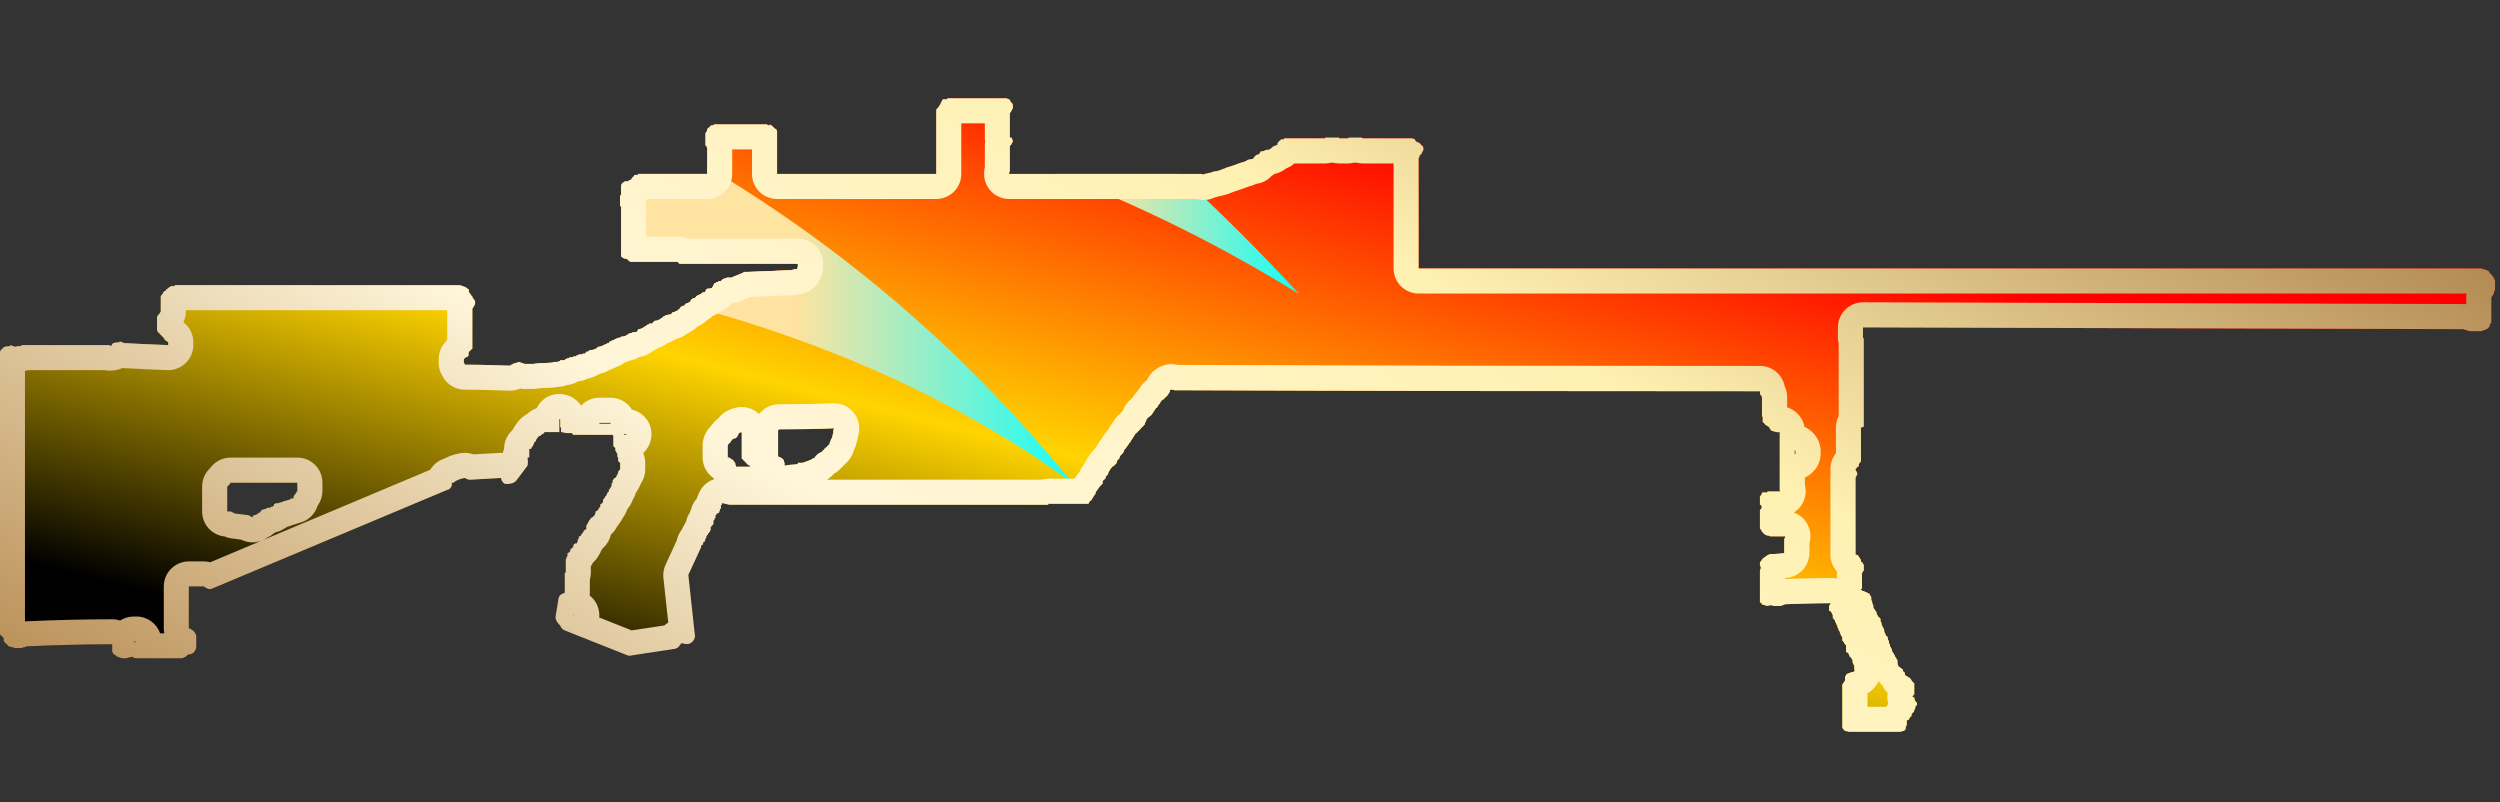 <?xml version="1.0" encoding="utf-8"?>
<!-- Generator: Adobe Illustrator 16.0.0, SVG Export Plug-In . SVG Version: 6.00 Build 0)  -->
<!DOCTYPE svg PUBLIC "-//W3C//DTD SVG 1.1//EN" "http://www.w3.org/Graphics/SVG/1.1/DTD/svg11.dtd">
<svg version="1.1" id="图层_1" xmlns="http://www.w3.org/2000/svg" xmlns:xlink="http://www.w3.org/1999/xlink" x="0px" y="0px"
	 width="99.75px" height="32px" viewBox="0 0 99.75 32" enable-background="new 0 0 99.75 32" xml:space="preserve">
<rect x="0" y="0" width="99.75" height="32" fill="#333333" stroke="none"/>
<linearGradient id="SVGID_1_" gradientUnits="userSpaceOnUse" x1="-855.966" y1="21.256" x2="-855.971" y2="21.26" gradientTransform="matrix(87.667 0 0 25.553 75074.938 -557.879)">
	<stop  offset="0" style="stop-color:#BB925B"/>
	<stop  offset="0.343" style="stop-color:#FFF6DA"/>
	<stop  offset="0.657" style="stop-color:#FFF1B1"/>
	<stop  offset="1" style="stop-color:#B38B54"/>
</linearGradient>
<path fill="url(#SVGID_1_)" d="M34.694-14.545c0-0.065,0.009-0.123,0.027-0.175c-0.005,0.021-0.01,0.041-0.015,0.063
	C34.699-14.621,34.694-14.583,34.694-14.545z"/>
<g>
	<rect fill="none" width="99.75" height="32"/>
	<g>
		<g>
			<g>
				
					<linearGradient id="SVGID_2_" gradientUnits="userSpaceOnUse" x1="-505.26" y1="31.989" x2="-506.259" y2="32.988" gradientTransform="matrix(99.56 0 0 25.305 50405.461 -805)">
					<stop  offset="0.251" style="stop-color:#FF0000"/>
					<stop  offset="0.567" style="stop-color:#FFD400"/>
					<stop  offset="0.857" style="stop-color:#000000"/>
				</linearGradient>
				<path fill="url(#SVGID_2_)" d="M99.515,11.12c-0.02-0.05-0.04-0.09-0.069-0.11c-0.021-0.05-0.061-0.09-0.11-0.11v-0.04
					c-0.02-0.03-0.06-0.05-0.11-0.08c-0.08-0.02-0.149-0.05-0.229-0.07h-42.39v-4.4c0.029-0.03,0.039-0.06,0.039-0.11
					c0.021-0.03,0.051-0.04,0.07-0.04V6.12c0.03-0.02,0.04-0.05,0.04-0.07c0.03-0.03,0.04-0.05,0.04-0.08V5.9
					c0-0.03-0.01-0.05-0.04-0.08l-0.04-0.03c-0.02-0.03-0.05-0.05-0.07-0.08c-0.05-0.02-0.1-0.05-0.149-0.07l-0.04-0.08
					c-0.04-0.02-0.09-0.04-0.14-0.04h-1.94l-0.04-0.03h-0.52c0,0.02-0.021,0.03-0.04,0.03h-0.341V5.49h-0.56v0.03h-1.64v0.04h-0.11
					l-0.08,0.07c-0.02,0.03-0.05,0.05-0.07,0.08v0.07h-0.04c-0.02,0.03-0.05,0.04-0.069,0.04c-0.03,0-0.05,0.01-0.08,0.04
					c-0.05,0.05-0.101,0.08-0.141,0.11c-0.079,0-0.14,0.01-0.189,0.04c-0.03,0.02-0.08,0.03-0.15,0.03
					c-0.03,0.05-0.05,0.09-0.08,0.12c-0.02,0-0.06,0.01-0.11,0.03c-0.02,0.03-0.05,0.05-0.07,0.08c-0.03,0.02-0.04,0.05-0.04,0.07
					c-0.07,0-0.15,0.02-0.23,0.04c-0.02,0.03-0.07,0.05-0.15,0.08c-0.09,0.02-0.17,0.05-0.22,0.07c-0.07,0.03-0.14,0.05-0.19,0.07
					c-0.09,0.03-0.18,0.06-0.26,0.08c-0.05,0.03-0.11,0.05-0.18,0.07c-0.05,0.03-0.13,0.05-0.23,0.08c-0.07,0-0.13,0.01-0.18,0.04
					c-0.08,0.02-0.18,0.05-0.3,0.07c-0.03,0-0.04,0.01-0.04,0.04c-0.03-0.03-0.05-0.04-0.07-0.04h-7.69V6.91
					c0-0.03,0.01-0.06,0.03-0.08V5.82l0.04-0.03c0.03-0.03,0.04-0.06,0.04-0.08c0.02-0.02,0.04-0.05,0.04-0.07
					c0-0.03-0.02-0.07-0.04-0.12c0-0.02-0.01-0.03-0.04-0.03h-0.04V4.52c0-0.03,0.02-0.04,0.04-0.04c0-0.03,0.01-0.05,0.04-0.08
					c0-0.02,0.01-0.05,0.04-0.07V4.18c0-0.02-0.02-0.05-0.04-0.07l-0.04-0.04c-0.02-0.05-0.05-0.09-0.07-0.11
					c-0.03,0-0.06-0.02-0.11-0.04h-2.36v0.04h-0.18c0,0.02-0.01,0.04-0.04,0.07c0,0.03-0.01,0.05-0.04,0.08
					c0,0.02-0.01,0.05-0.03,0.07c-0.03,0.03-0.04,0.05-0.04,0.07c-0.03,0.03-0.05,0.05-0.07,0.08c-0.03,0.02-0.04,0.05-0.04,0.07
					v2.54h-6.35V5.23c-0.02-0.03-0.03-0.05-0.03-0.08c-0.03,0-0.05-0.01-0.08-0.04l-0.07-0.07c-0.03-0.03-0.07-0.05-0.11-0.08V5
					h-0.04c-0.03,0-0.05-0.01-0.08-0.04h-2.12V5h-0.08c-0.02,0-0.05,0.01-0.06,0.04l-0.04,0.04c-0.03,0.02-0.05,0.04-0.08,0.07v0.04
					c0,0.02-0.01,0.05-0.03,0.07c-0.03,0.03-0.04,0.05-0.04,0.08v0.45c0,0.02,0.01,0.03,0.04,0.03c0,0.03,0.01,0.05,0.03,0.08v1.04
					h-2.76v0.04h-0.11c-0.03,0-0.04,0.01-0.04,0.04c-0.02,0.02-0.05,0.05-0.07,0.07c-0.03,0.03-0.04,0.05-0.04,0.08h-0.04V7.2h-0.07
					v0.04h-0.15c-0.03,0.02-0.06,0.05-0.11,0.07c-0.03,0.05-0.04,0.09-0.04,0.12v0.33c0,0.03-0.01,0.04-0.04,0.04v0.41
					c0.03,0.02,0.04,0.05,0.04,0.07v1.94c0.03,0.02,0.05,0.05,0.07,0.07c0.08,0.03,0.14,0.04,0.19,0.04v0.04
					c0.03,0.02,0.05,0.03,0.08,0.03v0.04h1.9c0.02,0.03,0.05,0.04,0.07,0.04v0.04h4.74v0.14c-0.02,0.03-0.04,0.05-0.04,0.08
					c-0.07,0-0.14,0.01-0.22,0.04c-0.55,0.02-1.12,0.05-1.72,0.07h-0.15c-0.04,0.03-0.1,0.05-0.14,0.07
					c-0.08,0.03-0.18,0.07-0.3,0.12c-0.03,0.02-0.05,0.04-0.08,0.04h-0.18c-0.03,0.02-0.05,0.03-0.08,0.03
					c-0.02,0-0.05,0.01-0.07,0.04h-0.04v0.04h-0.04v0.03h-0.11v0.04h-0.08c-0.02,0.03-0.04,0.04-0.07,0.04
					c-0.02,0.03-0.04,0.05-0.04,0.07c-0.02,0.05-0.05,0.09-0.07,0.12c-0.05,0.02-0.09,0.03-0.11,0.03h-0.08
					c-0.05,0.05-0.07,0.09-0.07,0.12l-0.04,0.03h-0.07l-0.04,0.04c-0.03,0.02-0.05,0.04-0.08,0.04c-0.02,0.02-0.05,0.04-0.07,0.04
					c-0.03,0-0.04,0.01-0.04,0.03c-0.02,0-0.04,0.02-0.04,0.04c-0.02,0-0.03,0.01-0.03,0.04h-0.08l-0.04,0.04h-0.03v0.03l-0.04,0.04
					c0,0.03-0.01,0.04-0.04,0.04c-0.02,0-0.03,0.01-0.03,0.04h-0.04c-0.03,0.02-0.05,0.03-0.08,0.03c0,0.02,0,0.03-0.02,0.03
					c0,0-0.01,0.01-0.02,0.01c0,0.03-0.01,0.04-0.03,0.04h-0.04c-0.03,0.02-0.05,0.04-0.08,0.04c0,0.02-0.01,0.03-0.03,0.03v0.04
					c-0.03,0-0.04,0.01-0.04,0.04h-0.04c0,0.02-0.01,0.04-0.03,0.04c-0.03,0.02-0.05,0.03-0.08,0.03c-0.02,0.03-0.06,0.04-0.11,0.04
					l-0.04,0.04v0.04h-0.07c-0.05,0.02-0.1,0.03-0.15,0.03c-0.03,0.03-0.05,0.04-0.08,0.04c-0.02,0-0.03,0.01-0.03,0.04
					c-0.03,0-0.04,0.01-0.04,0.04h-0.04c0,0.02-0.01,0.03-0.04,0.03c-0.02,0.03-0.05,0.04-0.07,0.04c-0.05,0.03-0.1,0.04-0.15,0.04
					l-0.08,0.07c0,0.03-0.01,0.04-0.03,0.04h-0.12c0,0.03-0.01,0.04-0.03,0.04c-0.03,0-0.05,0.01-0.08,0.03v0.04h-0.07
					c0,0.03-0.01,0.04-0.04,0.04c-0.03,0.02-0.05,0.04-0.07,0.04c-0.03,0.02-0.07,0.03-0.12,0.03c-0.02,0-0.03,0.02-0.03,0.04
					l-0.04,0.04c0,0.02-0.01,0.04-0.04,0.04h-0.11c-0.03,0.02-0.06,0.04-0.11,0.04c-0.03,0-0.05,0.01-0.08,0.03l-0.04,0.04h-0.04
					l-0.03,0.04c-0.05,0-0.08,0.01-0.11,0.03h-0.07l-0.04,0.04c-0.05,0-0.1,0.01-0.15,0.04c-0.03,0-0.04,0.01-0.04,0.03h-0.04
					c-0.02,0.03-0.05,0.04-0.07,0.04h-0.04c0,0.03-0.01,0.04-0.04,0.04c-0.02,0-0.05,0.01-0.07,0.04v0.03h-0.08
					c0,0.03-0.01,0.04-0.03,0.04h-0.04l-0.04,0.04h-0.04c-0.02,0.02-0.04,0.04-0.07,0.04c-0.02,0-0.06,0.01-0.11,0.03h-0.04
					c0,0.03-0.01,0.04-0.04,0.04l-0.03,0.04h-0.04c-0.03,0.02-0.06,0.04-0.11,0.04s-0.09,0.01-0.12,0.03
					c-0.02,0-0.03,0.02-0.03,0.04h-0.08v0.04h-0.04c0,0.02-0.01,0.04-0.03,0.04h-0.08c0,0.02-0.01,0.03-0.04,0.03h-0.11
					c-0.02,0.03-0.05,0.04-0.07,0.04c-0.03,0-0.04,0.01-0.04,0.04h-0.11c0,0.02-0.01,0.03-0.04,0.03h-0.11
					c0,0.03-0.01,0.04-0.04,0.04c-0.05,0-0.08,0.02-0.11,0.04c-0.03,0-0.04,0.01-0.04,0.04h-0.18c0,0.02-0.02,0.04-0.04,0.04
					c-0.03,0.02-0.06,0.03-0.11,0.03h-0.08c-0.1,0.03-0.21,0.04-0.33,0.04c-0.18,0-0.35,0.01-0.53,0.04h-0.33
					c-0.08-0.03-0.15-0.05-0.23-0.08c-0.07,0.03-0.16,0.05-0.26,0.08v0.03h-0.07v0.04c-0.6-0.02-1.21-0.04-1.83-0.04v-0.03
					l-0.04-0.04v-0.15l0.08-0.08c0.04,0,0.08-0.02,0.11-0.07v-0.11c0.02-0.05,0.06-0.09,0.11-0.11v-0.04h0.04v-1.61
					c0.02-0.02,0.05-0.06,0.07-0.11l0.04-0.07v-0.11c-0.03-0.05-0.05-0.09-0.08-0.12c-0.02-0.02-0.03-0.05-0.03-0.07l-0.04-0.04
					c-0.03-0.05-0.05-0.08-0.08-0.11c-0.02-0.05-0.03-0.1-0.03-0.15c-0.03,0-0.07-0.02-0.11-0.07c-0.08-0.03-0.15-0.05-0.23-0.08
					H6.975v0.04h-0.15c-0.02,0.02-0.05,0.04-0.07,0.04c-0.03,0.02-0.05,0.05-0.08,0.07c-0.02,0-0.05,0.03-0.07,0.08h-0.04
					c-0.02,0.02-0.05,0.06-0.07,0.11c-0.03,0.02-0.05,0.06-0.08,0.11v0.6c-0.02,0.05-0.05,0.08-0.07,0.11
					c-0.03,0.02-0.05,0.06-0.08,0.11v0.52l0.04,0.08c0.05,0.05,0.09,0.08,0.11,0.11c0.05,0.05,0.09,0.09,0.11,0.11
					c0.03,0.05,0.05,0.09,0.08,0.11c0.05,0.03,0.08,0.05,0.11,0.08v0.11c-0.57-0.02-1.16-0.05-1.75-0.08
					c-0.08-0.02-0.14-0.05-0.19-0.07v0.04c-0.1,0-0.19,0.01-0.26,0.03c-0.03,0.03-0.05,0.07-0.08,0.12
					c-0.05-0.03-0.08-0.04-0.11-0.04h-3.47v0.04h-0.15c-0.02,0-0.05,0.01-0.07,0.03c-0.1-0.02-0.18-0.05-0.23-0.07v0.04
					c-0.07,0-0.16,0.01-0.26,0.04c0,0.02-0.02,0.05-0.07,0.07c-0.03,0.03-0.05,0.07-0.08,0.12V25.3c0.03,0.061,0.05,0.08,0.08,0.08
					c0.05,0.05,0.07,0.09,0.07,0.11v0.08c0.03,0.04,0.05,0.08,0.08,0.109c0.05,0.021,0.08,0.061,0.11,0.11
					c0.1,0.02,0.19,0.05,0.26,0.07h0.26c0.08-0.021,0.15-0.051,0.23-0.07c1.14-0.05,2.27-0.08,3.39-0.08v0.3
					c0.03,0.03,0.04,0.05,0.04,0.08c0.05,0.021,0.1,0.061,0.15,0.11c0.07,0.02,0.15,0.05,0.22,0.069h0.15
					c0.08-0.02,0.13-0.039,0.15-0.039c0.03,0,0.05-0.011,0.08-0.03c0.05,0.05,0.11,0.069,0.18,0.069h1.76
					c0.09,0,0.18-0.039,0.26-0.109l0.03-0.04c0.08,0,0.15-0.021,0.23-0.08c0.07-0.07,0.11-0.16,0.11-0.26v-0.37
					c0-0.08-0.04-0.16-0.11-0.23c-0.08-0.069-0.14-0.109-0.19-0.109V23.4h0.6c0.02,0.02,0.06,0.05,0.11,0.069
					c0.07,0.05,0.16,0.05,0.26,0l9.33-3.92c0.1-0.02,0.16-0.08,0.19-0.18v-0.11h0.07c0.03-0.029,0.06-0.05,0.11-0.08
					c0.1-0.05,0.21-0.09,0.34-0.109c0.08,0.05,0.15,0.069,0.22,0.069l1.23-0.069c0,0.08,0.04,0.149,0.12,0.22
					c0.07,0.03,0.16,0.03,0.26,0c0.07,0,0.15-0.04,0.22-0.11l0.45-0.6c0.02-0.1,0.02-0.2,0-0.3v-0.03h0.07v-0.34h0.08v-0.04
					l0.04-0.04c0.02-0.04,0.05-0.09,0.07-0.14v-0.04c0.03,0,0.04-0.011,0.04-0.04h0.04v-0.07c0.02,0,0.03-0.01,0.03-0.04l0.04-0.04
					v-0.03c0.02,0,0.05-0.02,0.07-0.04h0.04c0-0.02,0.02-0.04,0.04-0.04l0.04-0.04h0.04V17.28h0.03v-0.04h0.6V16.72h0.04v0.33h0.03
					v0.19c0.05,0,0.12,0.01,0.19,0.04h0.26v0.04c0.03,0,0.04,0.01,0.04,0.029h1.57l0.03,0.04v0.41l0.08,0.08v0.11l0.04,0.029v0.04
					l0.04,0.04v0.11c0,0.021,0.01,0.04,0.03,0.04v0.15l0.08,0.069v0.261l-0.04,0.039c0,0.021-0.01,0.04-0.04,0.04v0.07l-0.03,0.04
					v0.04l-0.04,0.03v0.04l-0.04,0.04c-0.03,0-0.05,0.01-0.07,0.04v0.029l-0.04,0.04v0.07c0,0.03-0.01,0.04-0.04,0.04v0.11
					l-0.04,0.04v0.04c-0.02,0-0.03,0.01-0.03,0.039c-0.03,0-0.04,0.011-0.04,0.03v0.08h-0.04v0.03l-0.04,0.04v0.04l-0.03,0.04
					c0,0.02-0.02,0.029-0.04,0.029v0.04l-0.04,0.04c0,0.021-0.01,0.03-0.04,0.03v0.12l-0.07,0.07c-0.02,0-0.04,0.01-0.04,0.04v0.069
					l-0.04,0.04c0,0.03-0.01,0.04-0.03,0.04v0.03l-0.04,0.04c-0.03,0.03-0.05,0.04-0.08,0.04v0.07l-0.03,0.039v0.04l-0.08,0.07
					c-0.02,0.03-0.05,0.04-0.07,0.04c0,0.03-0.02,0.04-0.04,0.04v0.04l-0.04,0.03c0,0.029-0.01,0.04-0.03,0.04v0.04l-0.04,0.04v0.04
					l-0.04,0.029v0.15c-0.02,0-0.04,0.01-0.04,0.04h-0.04l-0.03,0.04v0.03l-0.04,0.039c0,0.021-0.01,0.04-0.04,0.04v0.03l-0.03,0.04
					c-0.03,0.03-0.05,0.04-0.08,0.04v0.08l-0.04,0.03v0.08l-0.03,0.04v0.04h-0.08c0,0.02-0.01,0.029-0.04,0.029
					c0,0.03-0.01,0.04-0.03,0.04v0.07l-0.12,0.11v0.079h-0.03v0.03c-0.03,0-0.05,0.021-0.08,0.04v0.11l-0.04,0.04v0.04
					c0,0.02-0.01,0.04-0.03,0.04v0.52c0,0.021-0.01,0.03-0.04,0.03v0.79c-0.05,0.02-0.1,0.05-0.15,0.07
					c-0.07,0.05-0.11,0.13-0.11,0.229l-0.11,0.67c0,0.07,0.03,0.16,0.11,0.26c0.02,0.03,0.05,0.051,0.07,0.07
					c0.03,0.08,0.08,0.14,0.15,0.19l2.54,1.01c0.05,0.02,0.11,0.02,0.19,0l1.71-0.26c0.1-0.03,0.17-0.08,0.19-0.15
					c0.03-0.03,0.05-0.05,0.08-0.08c0.07,0.03,0.15,0.04,0.22,0.04c0.07,0,0.15-0.04,0.22-0.11c0.08-0.1,0.1-0.189,0.08-0.26
					l-0.26-2.39l0.48-1.04c0.03-0.05,0.04-0.101,0.04-0.15h0.04l0.03-0.04V21.65l0.04-0.04c0.03,0,0.04-0.011,0.04-0.04V21.5
					c0.02,0,0.04-0.02,0.04-0.04v-0.04l0.03-0.04v-0.03h0.04v-0.04c0-0.02,0.01-0.04,0.04-0.04c0-0.02,0.01-0.039,0.04-0.039V21.2
					c0-0.03,0.01-0.04,0.03-0.04v-0.15h0.04v-0.04c0.02,0,0.04-0.01,0.04-0.029c0.02,0,0.03-0.021,0.03-0.04v-0.11
					c0-0.03,0.02-0.04,0.04-0.04v-0.04c0-0.02,0.01-0.04,0.04-0.04v-0.11c0.02,0,0.04-0.01,0.04-0.029v-0.04
					c0.05,0,0.08-0.021,0.11-0.04v-0.04l0.03-0.03V20.3h0.04v-0.12c0-0.029,0.01-0.04,0.04-0.04V20.07c0.1,0.02,0.2,0.05,0.3,0.069
					h12.72V20.1h1.61c0-0.02,0.01-0.05,0.03-0.069c0.03-0.05,0.06-0.07,0.08-0.07c0.02-0.05,0.05-0.09,0.07-0.12
					c0.03-0.05,0.05-0.09,0.08-0.109c0.02-0.051,0.03-0.091,0.03-0.11c0.03-0.021,0.06-0.061,0.08-0.11
					c0.03-0.029,0.05-0.06,0.08-0.109c0.04-0.03,0.08-0.07,0.11-0.11v-0.08c0.02-0.05,0.06-0.09,0.11-0.11
					c0-0.05,0.01-0.09,0.04-0.109c0.02-0.03,0.05-0.05,0.07-0.08c0-0.05,0.01-0.08,0.04-0.11c0.02-0.05,0.05-0.09,0.07-0.109
					c0.03-0.051,0.07-0.091,0.12-0.11c0.02-0.021,0.06-0.061,0.11-0.11c0-0.029,0.01-0.06,0.03-0.109
					c0.03-0.03,0.06-0.051,0.08-0.08c0-0.021,0.01-0.061,0.04-0.11c0.05-0.05,0.09-0.09,0.11-0.11c0.02-0.05,0.04-0.09,0.04-0.109
					c0.02-0.03,0.05-0.05,0.07-0.08c0.03-0.05,0.05-0.08,0.08-0.11c0.02-0.05,0.06-0.1,0.11-0.149l0.03-0.07
					c0.03-0.03,0.06-0.07,0.08-0.12c0.02-0.02,0.05-0.06,0.07-0.11c0.03-0.02,0.06-0.05,0.08-0.069c0.02-0.03,0.06-0.061,0.11-0.11
					c0.03-0.05,0.06-0.09,0.11-0.11c0.03-0.05,0.05-0.079,0.08-0.079c0-0.051,0.01-0.08,0.03-0.11c0.03-0.05,0.04-0.09,0.04-0.11
					c0.05-0.05,0.09-0.09,0.11-0.109c0.06-0.03,0.09-0.061,0.12-0.11c0.02-0.03,0.05-0.06,0.07-0.12c0.03-0.02,0.05-0.06,0.08-0.11
					c0.02,0,0.05-0.02,0.07-0.07c0.03-0.05,0.05-0.09,0.08-0.11c0.02-0.05,0.05-0.09,0.07-0.11c0.03-0.03,0.06-0.05,0.11-0.08
					c0.03-0.05,0.07-0.09,0.11-0.11c0.03-0.05,0.06-0.09,0.08-0.11c0.02-0.05,0.04-0.09,0.04-0.12l0.03-0.03
					c0.05,0,0.1,0.01,0.15,0.03c7.79,0.03,15.569,0.04,23.359,0.04v0.11c0.03,0.03,0.051,0.07,0.08,0.12v0.78h0.03v0.22
					c0.05,0.03,0.09,0.07,0.12,0.12c0.02,0,0.06,0.02,0.11,0.069h0.029v0.04c0.03,0.021,0.05,0.061,0.08,0.11
					c0.07,0.021,0.16,0.05,0.26,0.07c0.021,0,0.051-0.01,0.08-0.03v2.35l0.03,0.04h-0.52v0.04h-0.19c-0.02,0-0.04,0.021-0.04,0.07
					c-0.02,0.03-0.05,0.06-0.07,0.11v0.3c0.051,0.02,0.07,0.06,0.07,0.11v0.039c-0.02,0.021-0.05,0.051-0.07,0.07v0.75
					c0.051,0.021,0.07,0.061,0.07,0.11c0.03,0,0.04,0.01,0.04,0.04c0.05,0.05,0.1,0.09,0.15,0.109c0.05,0,0.1,0.011,0.149,0.04
					h0.601c0,0.04-0.021,0.08-0.04,0.11v0.56c-0.17,0.021-0.36,0.04-0.561,0.04c-0.05,0.021-0.1,0.04-0.149,0.07
					c-0.051,0.05-0.101,0.08-0.15,0.11c-0.02,0.02-0.04,0.05-0.04,0.069c-0.02,0.03-0.05,0.051-0.07,0.08v0.11
					c0.021,0.05,0.04,0.09,0.04,0.11c0,0.02-0.02,0.06-0.04,0.109v1.271c0.051,0,0.07,0.02,0.07,0.069
					c0.08,0.03,0.16,0.051,0.23,0.07c0.05-0.02,0.08-0.03,0.109-0.03h0.04c0.021,0,0.061,0.011,0.11,0.03h0.26
					c0.08-0.02,0.14-0.05,0.19-0.07c0.62-0.02,1.229-0.04,1.83-0.04l-0.04,0.04c0,0.03-0.011,0.051-0.04,0.07v0.19
					c0.029,0,0.05,0.02,0.08,0.04c0.02,0.02,0.029,0.05,0.029,0.069c0.03,0.03,0.04,0.061,0.04,0.08v0.07
					c0,0.03,0.021,0.05,0.04,0.08l0.04,0.03c0,0.029,0.01,0.069,0.04,0.119c0.021,0.021,0.03,0.051,0.03,0.07
					c0.03,0.03,0.04,0.05,0.04,0.08v0.03c0.02,0.029,0.04,0.05,0.04,0.08c0,0.02,0.01,0.05,0.04,0.069c0,0.03,0.01,0.051,0.029,0.08
					c0,0.021,0.011,0.061,0.04,0.11l0.04,0.04v0.14c0.021,0.03,0.051,0.05,0.07,0.08c0,0.021,0.01,0.05,0.04,0.07l0.04,0.04V26
					c0.02,0.03,0.04,0.04,0.07,0.04c0.02,0.02,0.04,0.05,0.04,0.07c0.02,0.029,0.029,0.05,0.029,0.08
					c0.03,0.02,0.051,0.05,0.08,0.069c0,0.03,0.01,0.05,0.04,0.07v0.08c0,0.02,0.01,0.05,0.03,0.07c0,0.029,0.02,0.05,0.04,0.079
					v0.181l0.04,0.04h-0.04c-0.021,0.029-0.061,0.04-0.11,0.04c-0.05,0.02-0.09,0.04-0.109,0.04c-0.03,0.02-0.051,0.029-0.08,0.029
					l-0.03,0.04c0,0.021-0.021,0.051-0.04,0.07v0.15c-0.03,0.05-0.05,0.09-0.08,0.119c-0.02,0.021-0.03,0.051-0.03,0.07v1.68
					c0,0.021,0.011,0.04,0.03,0.07l0.08,0.08c0.05,0,0.1,0.01,0.15,0.03h2.01c0.05,0,0.1-0.01,0.149-0.03
					c0.03,0,0.051-0.02,0.08-0.04c0.021-0.03,0.03-0.05,0.03-0.08v-0.03c0-0.029,0.021-0.06,0.04-0.079V28.76
					c0.021-0.029,0.05-0.04,0.08-0.04c0.02-0.029,0.03-0.05,0.03-0.08c0.029-0.02,0.05-0.05,0.08-0.069v-0.08
					c0.02-0.021,0.05-0.05,0.069-0.07c0.03-0.03,0.04-0.05,0.04-0.07c0-0.029,0.01-0.05,0.04-0.08V28.2
					c0.021-0.03,0.05-0.05,0.07-0.08v-0.07l-0.04-0.04c-0.021-0.02-0.04-0.05-0.04-0.069c-0.021-0.03-0.03-0.07-0.03-0.12h-0.08
					c0-0.021,0.021-0.051,0.04-0.07c0-0.03,0.011-0.04,0.04-0.04v-0.44c-0.029-0.029-0.05-0.06-0.08-0.079
					c-0.02-0.021-0.04-0.051-0.04-0.07c-0.02-0.03-0.04-0.05-0.069-0.08c-0.021,0-0.051-0.01-0.07-0.04
					c-0.05-0.02-0.09-0.05-0.11-0.07V26.86c-0.029-0.03-0.05-0.061-0.08-0.08v-0.07c-0.02,0-0.05-0.02-0.069-0.04
					c-0.03-0.03-0.061-0.05-0.11-0.08c0-0.02-0.02-0.06-0.04-0.109v-0.11c0-0.021-0.01-0.05-0.04-0.07c0-0.03-0.01-0.05-0.04-0.08
					c-0.02-0.02-0.029-0.05-0.029-0.069c-0.03-0.03-0.04-0.051-0.04-0.08l-0.04-0.03c-0.021-0.06-0.04-0.09-0.04-0.12
					c0-0.02-0.011-0.05-0.03-0.07c0-0.02-0.021-0.05-0.04-0.069V25.7c-0.021,0-0.04-0.01-0.04-0.04v-0.07
					c-0.02-0.03-0.04-0.05-0.04-0.07c0-0.06-0.01-0.09-0.03-0.119l-0.04-0.03c-0.029-0.03-0.04-0.061-0.04-0.08
					c0-0.021-0.01-0.05-0.04-0.08v-0.07c-0.02-0.02-0.029-0.05-0.029-0.069c0-0.03-0.021-0.04-0.04-0.04c0-0.05-0.01-0.09-0.04-0.11
					v-0.07c-0.021-0.029-0.04-0.06-0.04-0.08V24.69c-0.021,0-0.03-0.011-0.03-0.03l-0.08-0.08c0-0.021-0.01-0.05-0.04-0.07
					c0-0.05-0.01-0.09-0.029-0.109c0-0.03-0.021-0.04-0.04-0.04c0-0.03-0.011-0.051-0.04-0.07c-0.021-0.03-0.03-0.06-0.03-0.08
					v-0.07c-0.03-0.029-0.04-0.05-0.04-0.08v-0.04c-0.03-0.05-0.04-0.079-0.04-0.109v-0.07c0-0.03-0.01-0.05-0.04-0.08
					c-0.02-0.02-0.03-0.05-0.03-0.069c-0.029,0-0.05-0.011-0.08-0.04c-0.069-0.021-0.12-0.051-0.149-0.07h-0.03
					c-0.03,0-0.04-0.021-0.04-0.04h-0.04V23.5h0.04v-0.63c0.021-0.05,0.05-0.09,0.07-0.11v-0.22c-0.021-0.03-0.05-0.07-0.07-0.12
					h-0.04v-0.07l-0.04-0.069c-0.02-0.03-0.05-0.07-0.07-0.11c-0.029-0.03-0.06-0.04-0.109-0.04v-3.07
					c0.02-0.02,0.03-0.05,0.03-0.069c0.029-0.03,0.04-0.05,0.04-0.08c0-0.04-0.011-0.08-0.04-0.11c-0.021-0.02-0.03-0.05-0.03-0.069
					c0-0.03,0.01-0.04,0.03-0.04c0.029-0.051,0.05-0.07,0.079-0.07c0.021-0.03,0.03-0.061,0.03-0.12c0.03-0.02,0.061-0.06,0.08-0.11
					v-1.34h0.04c0.021-0.02,0.05-0.03,0.07-0.03v-3.51l-0.03-0.04v-0.41c7.98,0.02,15.97,0.05,23.95,0.07
					c0.1,0.03,0.189,0.06,0.26,0.08h0.45c0.08-0.03,0.149-0.05,0.229-0.08c0.051-0.04,0.091-0.08,0.11-0.11
					c0-0.05,0.01-0.08,0.04-0.11c0.02-0.02,0.03-0.05,0.03-0.07v-0.97c0.029-0.06,0.05-0.09,0.08-0.12
					c0.02-0.05,0.029-0.08,0.029-0.11c0.03-0.05,0.04-0.09,0.04-0.11v-0.34L99.515,11.12z M5.375,25.64l-0.04-0.04h0.11
					C5.425,25.6,5.395,25.61,5.375,25.64z M11.865,19.59c-0.02,0.03-0.05,0.061-0.07,0.11c-0.03,0.03-0.05,0.069-0.08,0.109v0.08
					h-0.11c0,0.03-0.01,0.04-0.04,0.04c-0.02,0-0.05,0.011-0.07,0.03h-0.04c-0.05,0.03-0.1,0.04-0.15,0.04
					c-0.02,0.03-0.05,0.04-0.07,0.04c-0.05,0-0.09,0.01-0.11,0.04h-0.12c-0.02,0-0.03,0.01-0.03,0.03h-0.04v0.04
					c0,0.02-0.01,0.04-0.04,0.04c0,0.02-0.01,0.029-0.04,0.029h-0.03l-0.04,0.04h-0.11c-0.03,0-0.04,0.021-0.04,0.04h-0.04
					c-0.05,0.03-0.1,0.04-0.15,0.04c0,0.021-0.01,0.04-0.03,0.04v0.03c-0.03,0-0.04,0.02-0.04,0.04c-0.03,0-0.05,0.01-0.08,0.04
					c-0.02,0-0.03,0.01-0.03,0.04h-0.04c-0.03,0.02-0.05,0.029-0.08,0.029h-0.03l-0.04,0.08c-0.07-0.029-0.12-0.05-0.15-0.08
					c-0.2-0.02-0.38-0.05-0.56-0.069c-0.05-0.03-0.1-0.05-0.15-0.08h-0.15v-1c0.03,0,0.04-0.021,0.04-0.04
					c0.02,0,0.04-0.021,0.04-0.04c0.02,0,0.03-0.01,0.04-0.04v-0.03h2.68V19.59z M24.365,16.91h-0.45v-0.04h0.45V16.91z
					 M22.875,24.55v-0.03l0.04,0.03H22.875z M24.995,17.35h-0.1V17.32h0.1V17.35z M29.925,18.62h-0.56v-0.04
					c-0.02-0.021-0.03-0.061-0.03-0.11c-0.03-0.02-0.06-0.06-0.08-0.109c-0.05-0.03-0.09-0.051-0.11-0.07
					c-0.03-0.03-0.06-0.04-0.11-0.04v-0.48c0.02-0.05,0.06-0.09,0.11-0.119c0-0.021,0.02-0.061,0.07-0.11l0.04-0.04
					c0.05,0,0.09-0.01,0.11-0.03l0.04-0.04c0.02-0.02,0.04-0.05,0.04-0.069c0.02-0.03,0.03-0.051,0.03-0.08
					c0.05-0.021,0.09-0.04,0.12-0.04v1.05c0.02,0.02,0.05,0.05,0.07,0.07c0.05,0.05,0.09,0.09,0.11,0.109
					c0.03,0.05,0.08,0.09,0.15,0.11V18.62z M33.245,17.21v0.07c-0.02,0.05-0.03,0.09-0.03,0.109c0,0.051-0.02,0.091-0.04,0.11
					c-0.03,0.05-0.04,0.09-0.04,0.11c-0.02,0.029-0.04,0.06-0.04,0.12c-0.04,0.02-0.08,0.06-0.11,0.109
					c-0.05,0.021-0.09,0.061-0.11,0.11c-0.02,0-0.05,0.02-0.07,0.069c-0.05,0.03-0.1,0.051-0.15,0.08l-0.04,0.03
					c-0.03,0.03-0.05,0.061-0.08,0.08c-0.02,0.05-0.04,0.07-0.07,0.07c-0.08,0.05-0.15,0.09-0.22,0.109
					c-0.08,0.03-0.16,0.061-0.23,0.08h-0.18v0.04c-0.06,0.021-0.12,0.03-0.19,0.03c-0.1,0-0.21,0.02-0.34,0.04v-0.11
					c-0.02-0.02-0.03-0.06-0.03-0.109c-0.03-0.03-0.05-0.051-0.08-0.08c-0.05-0.021-0.1-0.05-0.15-0.07v-1.04l0.04-0.04
					c0.72,0,1.45-0.01,2.2-0.04C33.265,17.12,33.245,17.16,33.245,17.21z M71.645,18.1l-0.039,0.04V17.95
					c0.029,0.02,0.039,0.05,0.039,0.069V18.1z"/>
			</g>
		</g>
	</g>
	<g>
		
			<linearGradient id="SVGID_3_" gradientUnits="userSpaceOnUse" x1="-842.312" y1="43.321" x2="-842.867" y2="43.321" gradientTransform="matrix(34.512 0 0 13.153 29113.914 -556.832)">
			<stop  offset="0" style="stop-color:#00FFFF"/>
			<stop  offset="0.649" style="stop-color:#FFE3A0"/>
		</linearGradient>
		<path fill="url(#SVGID_3_)" d="M31.795,10.74c-0.07,0-0.14,0.01-0.22,0.04c-0.55,0.02-1.12,0.05-1.72,0.07h-0.15
			c-0.04,0.03-0.1,0.05-0.14,0.07c-0.08,0.03-0.18,0.07-0.3,0.12c-0.03,0.02-0.05,0.04-0.08,0.04h-0.18
			c-0.03,0.02-0.05,0.03-0.08,0.03c-0.02,0-0.05,0.01-0.07,0.04h-0.04v0.04h-0.04v0.03h-0.11v0.04h-0.08
			c-0.02,0.03-0.04,0.04-0.07,0.04c-0.02,0.03-0.04,0.05-0.04,0.07c-0.02,0.05-0.05,0.09-0.07,0.12c-0.05,0.02-0.09,0.03-0.11,0.03
			h-0.08c-0.05,0.05-0.07,0.09-0.07,0.12l-0.04,0.03h-0.07l-0.04,0.04c-0.03,0.02-0.05,0.04-0.08,0.04
			c-0.02,0.02-0.05,0.04-0.07,0.04c-0.03,0-0.04,0.01-0.04,0.03c-0.02,0-0.04,0.02-0.04,0.04c-0.02,0-0.03,0.01-0.03,0.04h-0.08
			l-0.04,0.04h-0.03v0.03l-0.04,0.04c0,0.03-0.01,0.04-0.04,0.04c-0.02,0-0.03,0.01-0.03,0.04h-0.04c-0.03,0.02-0.05,0.03-0.08,0.03
			c0,0.02,0,0.03-0.02,0.03c5.9,1.56,11.05,3.93,15.44,7.11c-4.1-5.07-8.95-9.26-14.56-12.61v0.29h-2.76v0.04h-0.11
			c-0.03,0-0.04,0.01-0.04,0.04c-0.02,0.02-0.05,0.05-0.07,0.07c-0.03,0.03-0.04,0.05-0.04,0.08h-0.04V7.2h-0.07v0.04h-0.15
			c-0.03,0.02-0.06,0.05-0.11,0.07c-0.03,0.05-0.04,0.09-0.04,0.12v0.33c0,0.03-0.01,0.04-0.04,0.04v0.41
			c0.03,0.02,0.04,0.05,0.04,0.07v1.94c0.03,0.02,0.05,0.05,0.07,0.07c0.08,0.03,0.14,0.04,0.19,0.04v0.04
			c0.03,0.02,0.05,0.03,0.08,0.03v0.04h1.9c0.02,0.03,0.05,0.04,0.07,0.04v0.04h4.74v0.14C31.815,10.69,31.795,10.71,31.795,10.74z"
			/>
	</g>
	<g>
		<linearGradient id="SVGID_4_" gradientUnits="userSpaceOnUse" x1="52.451" y1="9.34" x2="42.217" y2="9.34">
			<stop  offset="0" style="stop-color:#00FFFF"/>
			<stop  offset="0.822" style="stop-color:#FFE3A0"/>
		</linearGradient>
		<path fill="url(#SVGID_4_)" d="M51.845,11.74c-3.03-1.88-6.229-3.48-9.63-4.8h4.82C48.685,8.46,50.295,10.06,51.845,11.74z"/>
	</g>
	<g>
		<g>
			<g>
				<g>
					<linearGradient id="SVGID_5_" gradientUnits="userSpaceOnUse" x1="32.025" y1="44.086" x2="63.247" y2="-9.992">
						<stop  offset="0" style="stop-color:#BB925B"/>
						<stop  offset="0.343" style="stop-color:#FFF6DA"/>
						<stop  offset="0.657" style="stop-color:#FFF1B1"/>
						<stop  offset="1" style="stop-color:#B38B54"/>
					</linearGradient>
					<path fill="url(#SVGID_5_)" d="M39.295,4.92v0.57c0,0.055,0.005,0.109,0.014,0.162C39.3,5.707,39.295,5.763,39.295,5.82v0.84
						c-0.02,0.088-0.03,0.182-0.03,0.28c0,0.552,0.448,1,1,1h7.479c0.091,0.026,0.186,0.04,0.28,0.04
						c0.129,0,0.259-0.025,0.383-0.076c0.021-0.009,0.042-0.018,0.062-0.028c0.043-0.011,0.089-0.022,0.138-0.035
						c0.026-0.007,0.053-0.015,0.079-0.023c0.069-0.011,0.141-0.027,0.195-0.043c0.075-0.022,0.163-0.048,0.256-0.089
						c0.056-0.018,0.115-0.039,0.176-0.066c0.066-0.02,0.137-0.043,0.215-0.069c0.019-0.006,0.062-0.021,0.08-0.028
						c0.06-0.021,0.127-0.045,0.166-0.062c0.016-0.006,0.04-0.017,0.068-0.023c0.045-0.01,0.088-0.023,0.131-0.039
						c0.042-0.016,0.098-0.037,0.16-0.066c0.239-0.031,0.452-0.146,0.607-0.314c0.035-0.021,0.069-0.045,0.103-0.071
						c0.147-0.034,0.295-0.101,0.41-0.182c0.018-0.012,0.035-0.025,0.053-0.038c0.008-0.003,0.016-0.007,0.023-0.011
						c0.118-0.045,0.226-0.111,0.316-0.195h1.229c0.081,0,0.16-0.01,0.236-0.03h0.08c0.078,0.02,0.159,0.03,0.243,0.03h0.341
						c0.081,0,0.161-0.01,0.238-0.03h0.119c0.079,0.02,0.16,0.03,0.242,0.03h1.23v4.19c0,0.552,0.447,1,1,1h41.813
						c-0.009,0.053-0.013,0.106-0.013,0.16v0.267c-0.039-0.005-0.078-0.007-0.117-0.007c-3.987-0.01-7.977-0.022-11.966-0.035
						c-3.995-0.013-7.991-0.025-11.984-0.035c-0.001,0-0.002,0-0.003,0c-0.265,0-0.519,0.105-0.706,0.292
						c-0.188,0.188-0.294,0.442-0.294,0.708v0.41c0,0.072,0.011,0.147,0.03,0.222v2.901c-0.07,0.137-0.11,0.292-0.11,0.457v1.031
						c-0.138,0.177-0.22,0.401-0.22,0.649c0,0.057,0.005,0.113,0.013,0.168c-0.008,0.053-0.013,0.106-0.013,0.161v3.07
						c0,0.26,0.1,0.497,0.262,0.675c-0.001,0.021-0.002,0.044-0.002,0.065v0.216c-0.074-0.018-0.151-0.026-0.229-0.026
						c-0.574,0-1.157,0.019-1.749,0.037L71.225,23.1v-0.037c0.031-0.003,0.062-0.007,0.091-0.01c0.502-0.061,0.88-0.487,0.88-0.993
						v-0.37c0.026-0.099,0.04-0.198,0.04-0.3c0-0.434-0.275-0.803-0.661-0.941c0.153-0.096,0.282-0.234,0.366-0.403
						c0.108-0.218,0.132-0.462,0.074-0.689v-0.304c0.112-0.05,0.217-0.122,0.307-0.214l0.039-0.04
						c0.183-0.187,0.284-0.438,0.284-0.698v-0.08c0-0.362-0.181-0.699-0.484-0.901c-0.052-0.034-0.105-0.063-0.162-0.088
						c-0.055-0.3-0.245-0.563-0.521-0.708c-0.056-0.029-0.113-0.052-0.172-0.07V15.83c0-0.143-0.039-0.298-0.101-0.433
						c-0.094-0.455-0.497-0.797-0.979-0.797c-8.613,0-16.211-0.013-23.22-0.04c-0.096-0.021-0.192-0.031-0.29-0.031
						c-0.268,0-0.555,0.138-0.743,0.329c-0.085,0.087-0.153,0.188-0.202,0.297c-0.001,0-0.001,0.001-0.002,0.002
						c-0.042,0.033-0.085,0.07-0.13,0.115c-0.07,0.07-0.135,0.153-0.189,0.242c-0.029,0.038-0.053,0.074-0.073,0.106
						c-0.028,0.03-0.054,0.061-0.078,0.093c-0.042,0.047-0.079,0.098-0.111,0.152c-0.01,0.009-0.021,0.019-0.031,0.028l-0.118,0.118
						c-0.104,0.104-0.183,0.228-0.232,0.363c-0.033,0.035-0.061,0.068-0.085,0.1c-0.018,0.017-0.038,0.037-0.059,0.06
						c-0.101,0.082-0.184,0.183-0.246,0.296c-0.022,0.031-0.042,0.063-0.062,0.096c-0.033,0.042-0.062,0.087-0.088,0.135
						c-0.035,0.044-0.066,0.089-0.094,0.135c-0.019,0.024-0.035,0.048-0.048,0.068c-0.037,0.042-0.072,0.086-0.104,0.134
						c-0.022,0.033-0.042,0.067-0.06,0.104c-0.042,0.046-0.079,0.096-0.111,0.148c-0.018,0.029-0.035,0.06-0.05,0.09
						c-0.035,0.044-0.066,0.091-0.093,0.141c-0.067,0.061-0.127,0.129-0.182,0.205c-0.046,0.059-0.089,0.122-0.126,0.188
						c-0.027,0.042-0.054,0.088-0.078,0.139c-0.028,0.038-0.055,0.079-0.078,0.122c-0.069,0.086-0.126,0.181-0.17,0.283
						c-0.01,0.014-0.02,0.028-0.03,0.042c-0.032,0.037-0.061,0.077-0.087,0.118c-0.032,0.038-0.061,0.079-0.086,0.121h-1.046
						c-0.094,0-0.185,0.014-0.271,0.04h-8.564c0.101-0.058,0.197-0.135,0.282-0.235c0.016-0.009,0.032-0.019,0.048-0.028
						c0.083-0.05,0.158-0.111,0.223-0.183c0.033-0.029,0.064-0.062,0.093-0.095c0.038-0.032,0.073-0.067,0.105-0.105
						c0.157-0.133,0.27-0.312,0.321-0.511c0.006-0.015,0.011-0.028,0.016-0.043c0.059-0.112,0.1-0.234,0.121-0.361
						c0.019-0.062,0.032-0.124,0.04-0.188c0.082-0.26,0.055-0.547-0.083-0.791c-0.178-0.315-0.511-0.509-0.871-0.509
						c-0.013,0-0.027,0-0.041,0.001c-0.663,0.026-1.349,0.039-2.16,0.039c-0.265,0-0.52,0.105-0.707,0.293l-0.04,0.04
						c-0.018,0.018-0.035,0.036-0.051,0.055c-0.18-0.172-0.423-0.277-0.691-0.277c-0.228,0-0.401,0.073-0.501,0.115
						c-0.174,0.072-0.32,0.189-0.427,0.335c-0.042,0.031-0.083,0.065-0.12,0.103l-0.04,0.04c-0.059,0.059-0.108,0.117-0.15,0.176
						c-0.108,0.112-0.192,0.243-0.25,0.388c-0.048,0.119-0.072,0.245-0.072,0.373v0.48c0,0.346,0.175,0.65,0.442,0.83
						c0.007,0.013,0.014,0.025,0.021,0.038c-0.118,0.039-0.23,0.099-0.328,0.18c-0.138,0.113-0.241,0.26-0.301,0.422
						c-0.026,0.054-0.047,0.108-0.063,0.167c-0.113,0.124-0.196,0.277-0.235,0.446c-0.021,0.042-0.039,0.085-0.053,0.13
						c-0.069,0.105-0.118,0.224-0.144,0.351c-0.013,0.02-0.024,0.04-0.036,0.06c-0.021,0.033-0.04,0.068-0.057,0.105
						c-0.026,0.042-0.048,0.086-0.068,0.132c-0.011,0.018-0.022,0.036-0.033,0.055c-0.085,0.115-0.146,0.25-0.176,0.396
						l-0.448,0.971c-0.076,0.165-0.105,0.347-0.086,0.527l0.194,1.78c-0.055,0.033-0.107,0.071-0.155,0.114l-1.304,0.198
						l-1.294-0.514c0.029-0.333-0.11-0.665-0.381-0.876c0.003-0.034,0.005-0.067,0.005-0.102v-0.531
						c0.026-0.091,0.04-0.188,0.04-0.289v-0.248c0.03-0.043,0.057-0.088,0.08-0.136c0.004-0.005,0.008-0.011,0.012-0.016
						c0.092-0.082,0.17-0.18,0.229-0.289c0.04-0.063,0.073-0.128,0.098-0.197l0.009-0.012c0.013-0.018,0.026-0.036,0.038-0.055
						c0.014-0.013,0.027-0.026,0.041-0.041c0.145-0.136,0.249-0.315,0.292-0.517l0.021-0.02c0.094-0.082,0.17-0.188,0.227-0.305
						c0.034-0.038,0.066-0.079,0.094-0.124c0.02-0.026,0.038-0.055,0.055-0.083c0.034-0.048,0.063-0.098,0.088-0.15
						c0.073-0.096,0.128-0.203,0.163-0.317c0.013-0.018,0.025-0.036,0.037-0.056c0.082-0.097,0.146-0.21,0.187-0.333
						c0.056-0.087,0.099-0.183,0.125-0.282c0.044-0.058,0.083-0.121,0.115-0.188c0.02-0.034,0.037-0.069,0.053-0.105
						c0.016-0.029,0.031-0.06,0.044-0.091c0.104-0.16,0.162-0.35,0.162-0.545V18.47c0-0.136-0.028-0.269-0.08-0.392
						c0.202-0.19,0.33-0.463,0.33-0.758c0-0.477-0.333-0.875-0.779-0.976c-0.176-0.285-0.491-0.475-0.851-0.475h-0.45
						c-0.287,0-0.545,0.121-0.728,0.313c-0.189-0.279-0.518-0.464-0.873-0.464c-0.399,0-0.743,0.233-0.904,0.571
						c-0.124,0.042-0.237,0.11-0.335,0.196c-0.015,0.01-0.03,0.021-0.044,0.032c-0.04,0.022-0.078,0.048-0.114,0.075
						c-0.104,0.07-0.195,0.159-0.269,0.262c-0.016,0.02-0.032,0.04-0.046,0.061c-0.042,0.052-0.079,0.108-0.109,0.169
						c-0.011,0.018-0.021,0.035-0.031,0.054c-0.005,0.009-0.01,0.018-0.016,0.026c-0.203,0.183-0.331,0.447-0.332,0.741
						c-0.021,0.053-0.037,0.108-0.049,0.166c-0.024-0.002-0.047-0.003-0.071-0.003c-0.019,0-0.038,0.001-0.056,0.002l-1.051,0.059
						c-0.11-0.04-0.226-0.061-0.343-0.061c-0.049,0-0.099,0.004-0.148,0.011c-0.221,0.033-0.429,0.1-0.637,0.203
						c-0.016,0.008-0.032,0.017-0.048,0.025c-0.229,0.076-0.423,0.232-0.545,0.437L8.39,22.434C8.307,22.412,8.222,22.4,8.135,22.4
						h-0.6c-0.552,0-1,0.447-1,1v1.67c0,0.068,0.007,0.135,0.02,0.199H6.389c-0.136-0.39-0.508-0.67-0.944-0.67h-0.11
						c-0.198,0-0.386,0.059-0.544,0.161c-0.099-0.033-0.205-0.051-0.315-0.051c-1.063,0-2.186,0.026-3.434,0.081
						c-0.016,0.001-0.031,0.002-0.046,0.003v-9.995c0.044-0.006,0.088-0.017,0.13-0.029H4.19c0.068,0.014,0.137,0.02,0.207,0.02
						c0.1,0,0.2-0.013,0.296-0.037c0.062-0.015,0.123-0.038,0.181-0.067c0.013,0.001,0.026,0.002,0.039,0.002
						c0.596,0.031,1.191,0.061,1.766,0.081c0.012,0,0.023,0,0.035,0c0.259,0,0.508-0.1,0.694-0.281
						c0.195-0.188,0.306-0.448,0.306-0.719v-0.11c0-0.263-0.103-0.515-0.287-0.702c-0.037-0.037-0.073-0.07-0.109-0.099
						c0.008-0.018,0.016-0.037,0.024-0.056c0.048-0.119,0.072-0.245,0.072-0.373v-0.05h10.43v1.158
						c-0.016,0.026-0.03,0.053-0.044,0.081l-0.003,0.004c-0.188,0.188-0.293,0.442-0.293,0.707v0.15c0,0.189,0.053,0.372,0.152,0.53
						c0.167,0.321,0.502,0.54,0.888,0.54c0.609,0,1.208,0.02,1.797,0.04c0.009,0,0.019,0,0.028,0c0.133,0,0.264-0.031,0.385-0.086
						c0.059,0.011,0.119,0.016,0.18,0.016h0.33c0.055,0,0.109-0.004,0.164-0.014c0.111-0.018,0.224-0.026,0.366-0.026
						c0.167,0,0.313-0.013,0.451-0.041c0.134-0.004,0.262-0.029,0.382-0.074c0.155-0.014,0.3-0.064,0.426-0.141c0,0,0.001,0,0.001,0
						c0.014-0.003,0.028-0.007,0.042-0.011c0.117-0.013,0.229-0.046,0.33-0.096c0.048-0.01,0.094-0.023,0.139-0.039
						c0.098-0.025,0.191-0.065,0.276-0.118c0.032-0.013,0.063-0.027,0.093-0.042c0.036-0.01,0.069-0.021,0.1-0.032
						c0.101-0.027,0.196-0.069,0.283-0.125c0.04-0.013,0.081-0.029,0.123-0.048c0.054-0.019,0.106-0.043,0.156-0.071
						c0.105-0.035,0.204-0.088,0.291-0.156c0.005-0.002,0.011-0.004,0.016-0.007c0.031-0.012,0.062-0.025,0.092-0.04
						c0.05-0.013,0.1-0.03,0.147-0.05c0.011-0.003,0.022-0.007,0.033-0.011c0.114-0.024,0.222-0.068,0.32-0.129
						c0.004-0.002,0.008-0.004,0.012-0.006c0.207-0.026,0.395-0.113,0.545-0.243c0.022-0.011,0.044-0.022,0.066-0.034
						c0.023-0.011,0.047-0.023,0.07-0.036c0.039-0.019,0.076-0.04,0.112-0.063c0.112-0.035,0.217-0.09,0.311-0.16
						c0.002,0,0.004-0.001,0.006-0.002c0.078-0.026,0.153-0.061,0.223-0.104c0,0,0.001,0,0.001,0
						c0.048-0.022,0.095-0.048,0.139-0.078c0.155-0.032,0.297-0.102,0.418-0.199c0.022-0.01,0.044-0.021,0.066-0.032
						c0.043-0.021,0.085-0.045,0.125-0.072c0.085-0.048,0.162-0.109,0.229-0.179c0.013-0.008,0.025-0.017,0.038-0.025
						c0.097-0.04,0.187-0.095,0.266-0.163c0.031-0.022,0.061-0.046,0.088-0.072c0.082-0.044,0.156-0.1,0.222-0.164
						c0.016-0.008,0.031-0.018,0.046-0.027c0.096-0.039,0.187-0.09,0.262-0.146c0.009-0.007,0.019-0.014,0.027-0.021
						c0,0,0,0,0.001,0c0.148-0.058,0.288-0.161,0.395-0.285c0.04-0.018,0.078-0.038,0.114-0.06c0.161-0.015,0.314-0.064,0.454-0.147
						c0.071-0.029,0.133-0.054,0.186-0.073c0.007-0.003,0.013-0.005,0.02-0.008c0.317-0.011,0.626-0.024,0.929-0.038
						c0.253-0.011,0.501-0.022,0.745-0.031c0.085-0.003,0.168-0.017,0.25-0.041c0.38-0.025,0.702-0.262,0.849-0.594
						c0.082-0.148,0.125-0.314,0.125-0.484v-0.14c0-0.552-0.448-1-1-1h-4.418c-0.122-0.052-0.255-0.08-0.392-0.08h-1.24V8.28
						c0-0.088-0.011-0.175-0.032-0.259c0.002-0.008,0.004-0.017,0.006-0.025c0.025-0.018,0.05-0.036,0.074-0.056h2.382
						c0.552,0,1-0.448,1-1V5.96h0.79v0.98c0,0.552,0.448,1,1,1h6.35c0.552,0,1-0.448,1-1V4.92H39.295 M8.394,18.667
						c-0.005,0.006-0.01,0.011-0.016,0.017c-0.193,0.182-0.313,0.44-0.313,0.727v1c0,0.518,0.393,0.942,0.896,0.994
						c0.094,0.042,0.194,0.069,0.296,0.08c0.071,0.008,0.142,0.018,0.215,0.027c0.047,0.006,0.095,0.013,0.143,0.019
						c0.027,0.013,0.053,0.022,0.076,0.032c0.125,0.053,0.256,0.077,0.384,0.077c0.213,0,0.42-0.068,0.591-0.192
						c0.087-0.039,0.169-0.09,0.241-0.15c0.029-0.018,0.057-0.037,0.083-0.059c0.122-0.025,0.237-0.073,0.341-0.141
						c0.02-0.011,0.038-0.021,0.057-0.032c0.023-0.014,0.046-0.027,0.069-0.042c0.014-0.005,0.029-0.011,0.043-0.017
						c0.058-0.015,0.114-0.033,0.168-0.058c0.014-0.004,0.027-0.008,0.041-0.013c0.059-0.013,0.116-0.03,0.171-0.054
						c0.017-0.005,0.032-0.01,0.048-0.016c0.355-0.077,0.64-0.343,0.744-0.687l0,0c0.011-0.015,0.021-0.03,0.027-0.039
						c0.108-0.164,0.166-0.355,0.166-0.552v-0.33c0-0.553-0.448-1-1-1h-2.68C8.863,18.26,8.577,18.422,8.394,18.667 M74.955,27.172
						c0.044,0.061,0.093,0.116,0.146,0.166c0.05,0.11,0.119,0.212,0.206,0.299c0.004,0.004,0.008,0.008,0.012,0.012
						c-0.01,0.057-0.015,0.114-0.015,0.172c0,0.092,0.013,0.183,0.037,0.27c-0.027,0.03-0.053,0.063-0.076,0.097
						c-0.003,0.004-0.006,0.009-0.01,0.014h-0.741v-0.542C74.708,27.552,74.865,27.383,74.955,27.172 M40.155,3.92h-2.36v0.04h-0.18
						c0,0.02-0.01,0.04-0.04,0.07c0,0.03-0.01,0.05-0.04,0.08c0,0.02-0.01,0.05-0.03,0.07c-0.03,0.03-0.04,0.05-0.04,0.07
						c-0.03,0.03-0.05,0.05-0.07,0.08c-0.03,0.02-0.04,0.05-0.04,0.07v2.54h-6.35V5.23c-0.02-0.03-0.03-0.05-0.03-0.08
						c-0.03,0-0.05-0.01-0.08-0.04l-0.07-0.07c-0.03-0.03-0.07-0.05-0.11-0.08V5h-0.04c-0.03,0-0.05-0.01-0.08-0.04h-2.12V5h-0.08
						c-0.02,0-0.05,0.01-0.06,0.04l-0.04,0.04c-0.03,0.02-0.05,0.04-0.08,0.07v0.04c0,0.02-0.01,0.05-0.03,0.07
						c-0.03,0.03-0.04,0.05-0.04,0.08v0.45c0,0.02,0.01,0.03,0.04,0.03c0,0.03,0.01,0.05,0.03,0.08v1.04h-2.76v0.04h-0.11
						c-0.03,0-0.04,0.01-0.04,0.04c-0.02,0.02-0.05,0.05-0.07,0.07c-0.03,0.03-0.04,0.05-0.04,0.08h-0.04V7.2h-0.07v0.04h-0.15
						c-0.03,0.02-0.06,0.05-0.11,0.07c-0.03,0.05-0.04,0.09-0.04,0.12v0.33c0,0.03-0.01,0.04-0.04,0.04v0.41
						c0.03,0.02,0.04,0.05,0.04,0.07v1.94c0.03,0.02,0.05,0.05,0.07,0.07c0.08,0.03,0.14,0.04,0.19,0.04v0.04
						c0.03,0.02,0.05,0.03,0.08,0.03v0.04h1.9c0.02,0.03,0.05,0.04,0.07,0.04v0.04h4.74v0.14c-0.02,0.03-0.04,0.05-0.04,0.08
						c-0.07,0-0.14,0.01-0.22,0.04c-0.55,0.02-1.12,0.05-1.72,0.07h-0.15c-0.04,0.03-0.1,0.05-0.14,0.07
						c-0.08,0.03-0.18,0.07-0.3,0.12c-0.03,0.02-0.05,0.04-0.08,0.04h-0.18c-0.03,0.02-0.05,0.03-0.08,0.03
						c-0.02,0-0.05,0.01-0.07,0.04h-0.04v0.04h-0.04v0.03h-0.11v0.04h-0.08c-0.02,0.03-0.04,0.04-0.07,0.04
						c-0.02,0.03-0.04,0.05-0.04,0.07c-0.02,0.05-0.05,0.09-0.07,0.12c-0.05,0.02-0.09,0.03-0.11,0.03h-0.08
						c-0.05,0.05-0.07,0.09-0.07,0.12l-0.04,0.03h-0.07l-0.04,0.04c-0.03,0.02-0.05,0.04-0.08,0.04c-0.02,0.02-0.05,0.04-0.07,0.04
						c-0.03,0-0.04,0.01-0.04,0.03c-0.02,0-0.04,0.02-0.04,0.04c-0.02,0-0.03,0.01-0.03,0.04h-0.08l-0.04,0.04h-0.03v0.03
						l-0.04,0.04c0,0.03-0.01,0.04-0.04,0.04c-0.02,0-0.03,0.01-0.03,0.04h-0.04c-0.03,0.02-0.05,0.03-0.08,0.03
						c0,0.02,0,0.03-0.02,0.03c0,0-0.01,0.01-0.02,0.01c0,0.03-0.01,0.04-0.03,0.04h-0.04c-0.03,0.02-0.05,0.04-0.08,0.04
						c0,0.02-0.01,0.03-0.03,0.03v0.04c-0.03,0-0.04,0.01-0.04,0.04h-0.04c0,0.02-0.01,0.04-0.03,0.04
						c-0.03,0.02-0.05,0.03-0.08,0.03c-0.02,0.03-0.06,0.04-0.11,0.04l-0.04,0.04v0.04h-0.07c-0.05,0.02-0.1,0.03-0.15,0.03
						c-0.03,0.03-0.05,0.04-0.08,0.04c-0.02,0-0.03,0.01-0.03,0.04c-0.03,0-0.04,0.01-0.04,0.04h-0.04c0,0.02-0.01,0.03-0.04,0.03
						c-0.02,0.03-0.05,0.04-0.07,0.04c-0.05,0.03-0.1,0.04-0.15,0.04l-0.08,0.07c0,0.03-0.01,0.04-0.03,0.04h-0.12
						c0,0.03-0.01,0.04-0.03,0.04c-0.03,0-0.05,0.01-0.08,0.03v0.04h-0.07c0,0.03-0.01,0.04-0.04,0.04
						c-0.03,0.02-0.05,0.04-0.07,0.04c-0.03,0.02-0.07,0.03-0.12,0.03c-0.02,0-0.03,0.02-0.03,0.04l-0.04,0.04
						c0,0.02-0.01,0.04-0.04,0.04h-0.11c-0.03,0.02-0.06,0.04-0.11,0.04c-0.03,0-0.05,0.01-0.08,0.03l-0.04,0.04h-0.04l-0.03,0.04
						c-0.05,0-0.08,0.01-0.11,0.03h-0.07l-0.04,0.04c-0.05,0-0.1,0.01-0.15,0.04c-0.03,0-0.04,0.01-0.04,0.03h-0.04
						c-0.02,0.03-0.05,0.04-0.07,0.04h-0.04c0,0.03-0.01,0.04-0.04,0.04c-0.02,0-0.05,0.01-0.07,0.04v0.03h-0.08
						c0,0.03-0.01,0.04-0.03,0.04h-0.04l-0.04,0.04h-0.04c-0.02,0.02-0.04,0.04-0.07,0.04c-0.02,0-0.06,0.01-0.11,0.03h-0.04
						c0,0.03-0.01,0.04-0.04,0.04l-0.03,0.04h-0.04c-0.03,0.02-0.06,0.04-0.11,0.04s-0.09,0.01-0.12,0.03
						c-0.02,0-0.03,0.02-0.03,0.04h-0.08v0.04h-0.04c0,0.02-0.01,0.04-0.03,0.04h-0.08c0,0.02-0.01,0.03-0.04,0.03h-0.11
						c-0.02,0.03-0.05,0.04-0.07,0.04c-0.03,0-0.04,0.01-0.04,0.04h-0.11c0,0.02-0.01,0.03-0.04,0.03h-0.11
						c0,0.03-0.01,0.04-0.04,0.04c-0.05,0-0.08,0.02-0.11,0.04c-0.03,0-0.04,0.01-0.04,0.04h-0.18c0,0.02-0.02,0.04-0.04,0.04
						c-0.03,0.02-0.06,0.03-0.11,0.03h-0.08c-0.1,0.03-0.21,0.04-0.33,0.04c-0.18,0-0.35,0.01-0.53,0.04h-0.33
						c-0.08-0.03-0.15-0.05-0.23-0.08c-0.07,0.03-0.16,0.05-0.26,0.08v0.03h-0.07v0.04c-0.6-0.02-1.21-0.04-1.83-0.04v-0.03
						l-0.04-0.04v-0.15l0.08-0.08c0.04,0,0.08-0.02,0.11-0.07v-0.11c0.02-0.05,0.06-0.09,0.11-0.11v-0.04h0.04v-1.61
						c0.02-0.02,0.05-0.06,0.07-0.11l0.04-0.07v-0.11c-0.03-0.05-0.05-0.09-0.08-0.12c-0.02-0.02-0.03-0.05-0.03-0.07l-0.04-0.04
						c-0.03-0.05-0.05-0.08-0.08-0.11c-0.02-0.05-0.03-0.1-0.03-0.15c-0.03,0-0.07-0.02-0.11-0.07c-0.08-0.03-0.15-0.05-0.23-0.08
						H6.975v0.04h-0.15c-0.02,0.02-0.05,0.04-0.07,0.04c-0.03,0.02-0.05,0.05-0.08,0.07c-0.02,0-0.05,0.03-0.07,0.08h-0.04
						c-0.02,0.02-0.05,0.06-0.07,0.11c-0.03,0.02-0.05,0.06-0.08,0.11v0.6c-0.02,0.05-0.05,0.08-0.07,0.11
						c-0.03,0.02-0.05,0.06-0.08,0.11v0.52l0.04,0.08c0.05,0.05,0.09,0.08,0.11,0.11c0.05,0.05,0.09,0.09,0.11,0.11
						c0.03,0.05,0.05,0.09,0.08,0.11c0.05,0.03,0.08,0.05,0.11,0.08v0.11c-0.57-0.02-1.16-0.05-1.75-0.08
						c-0.08-0.02-0.14-0.05-0.19-0.07v0.04c-0.1,0-0.19,0.01-0.26,0.03c-0.03,0.03-0.05,0.07-0.08,0.12
						c-0.05-0.03-0.08-0.04-0.11-0.04h-3.47v0.04h-0.15c-0.02,0-0.05,0.01-0.07,0.03c-0.1-0.02-0.18-0.05-0.23-0.07v0.04
						c-0.07,0-0.16,0.01-0.26,0.04c0,0.02-0.02,0.05-0.07,0.07c-0.03,0.03-0.05,0.07-0.08,0.12V25.3c0.03,0.061,0.05,0.08,0.08,0.08
						c0.05,0.05,0.07,0.09,0.07,0.11v0.08c0.03,0.04,0.05,0.08,0.08,0.109c0.05,0.021,0.08,0.061,0.11,0.11
						c0.1,0.02,0.19,0.05,0.26,0.07h0.26c0.08-0.021,0.15-0.051,0.23-0.07c1.14-0.05,2.27-0.08,3.39-0.08v0.3
						c0.03,0.03,0.04,0.05,0.04,0.08c0.05,0.021,0.1,0.061,0.15,0.11c0.07,0.02,0.15,0.05,0.22,0.069h0.15
						c0.08-0.02,0.13-0.039,0.15-0.039c0.03,0,0.05-0.011,0.08-0.03c0.05,0.05,0.11,0.069,0.18,0.069h1.76
						c0.09,0,0.18-0.039,0.26-0.109l0.03-0.04c0.08,0,0.15-0.021,0.23-0.08c0.07-0.07,0.11-0.16,0.11-0.26v-0.37
						c0-0.08-0.04-0.16-0.11-0.23c-0.08-0.069-0.14-0.109-0.19-0.109V23.4h0.6c0.02,0.02,0.06,0.05,0.11,0.069
						c0.035,0.024,0.075,0.037,0.119,0.037c0.043,0,0.091-0.013,0.141-0.037l9.33-3.92c0.1-0.02,0.16-0.08,0.19-0.18v-0.11h0.07
						c0.03-0.029,0.06-0.05,0.11-0.08c0.1-0.05,0.21-0.09,0.34-0.109c0.08,0.05,0.15,0.069,0.22,0.069l1.23-0.069
						c0,0.08,0.04,0.149,0.12,0.22c0.035,0.015,0.075,0.022,0.119,0.022c0.043,0,0.091-0.008,0.141-0.022
						c0.07,0,0.15-0.04,0.22-0.11l0.45-0.6c0.02-0.1,0.02-0.2,0-0.3v-0.03h0.07v-0.34h0.08v-0.04l0.04-0.04
						c0.02-0.04,0.05-0.09,0.07-0.14v-0.04c0.03,0,0.04-0.011,0.04-0.04h0.04v-0.07c0.02,0,0.03-0.01,0.03-0.04l0.04-0.04v-0.03
						c0.02,0,0.05-0.02,0.07-0.04h0.04c0-0.02,0.02-0.04,0.04-0.04l0.04-0.04h0.04V17.28h0.03v-0.04h0.6V16.72h0.04v0.33h0.03v0.19
						c0.05,0,0.12,0.01,0.19,0.04h0.26v0.04c0.03,0,0.04,0.01,0.04,0.029h1.57l0.03,0.04v0.41l0.08,0.08v0.11l0.04,0.029v0.04
						l0.04,0.04v0.11c0,0.021,0.01,0.04,0.03,0.04v0.15l0.08,0.069v0.261l-0.04,0.039c0,0.021-0.01,0.04-0.04,0.04v0.07l-0.03,0.04
						v0.04l-0.04,0.03v0.04l-0.04,0.04c-0.03,0-0.05,0.01-0.07,0.04v0.029l-0.04,0.04v0.07c0,0.03-0.01,0.04-0.04,0.04v0.11
						l-0.04,0.04v0.04c-0.02,0-0.03,0.01-0.03,0.039c-0.03,0-0.04,0.011-0.04,0.03v0.08h-0.04v0.03l-0.04,0.04v0.04l-0.03,0.04
						c0,0.02-0.02,0.029-0.04,0.029v0.04l-0.04,0.04c0,0.021-0.01,0.03-0.04,0.03v0.12l-0.07,0.07c-0.02,0-0.04,0.01-0.04,0.04
						v0.069l-0.04,0.04c0,0.03-0.01,0.04-0.03,0.04v0.03l-0.04,0.04c-0.03,0.03-0.05,0.04-0.08,0.04v0.07l-0.03,0.039v0.04
						l-0.08,0.07c-0.02,0.03-0.05,0.04-0.07,0.04c0,0.03-0.02,0.04-0.04,0.04v0.04l-0.04,0.03c0,0.029-0.01,0.04-0.03,0.04v0.04
						l-0.04,0.04v0.04l-0.04,0.029v0.15c-0.02,0-0.04,0.01-0.04,0.04h-0.04l-0.03,0.04v0.03l-0.04,0.039
						c0,0.021-0.01,0.04-0.04,0.04v0.03l-0.03,0.04c-0.03,0.03-0.05,0.04-0.08,0.04v0.08l-0.04,0.03v0.08l-0.03,0.04v0.04h-0.08
						c0,0.02-0.01,0.029-0.04,0.029c0,0.03-0.01,0.04-0.03,0.04v0.07l-0.12,0.11v0.079h-0.03v0.03c-0.03,0-0.05,0.021-0.08,0.04
						v0.11l-0.04,0.04v0.04c0,0.02-0.01,0.04-0.03,0.04v0.52c0,0.021-0.01,0.03-0.04,0.03v0.79c-0.05,0.02-0.1,0.05-0.15,0.07
						c-0.07,0.05-0.11,0.13-0.11,0.229l-0.11,0.67c0,0.07,0.03,0.16,0.11,0.26c0.02,0.03,0.05,0.051,0.07,0.07
						c0.03,0.08,0.08,0.14,0.15,0.19l2.54,1.01c0.025,0.01,0.052,0.015,0.083,0.015s0.066-0.005,0.106-0.015l1.71-0.26
						c0.1-0.03,0.17-0.08,0.19-0.15c0.03-0.03,0.05-0.05,0.08-0.08c0.07,0.03,0.15,0.04,0.22,0.04c0.07,0,0.15-0.04,0.22-0.11
						c0.08-0.1,0.1-0.189,0.08-0.26l-0.26-2.39l0.48-1.04c0.03-0.05,0.04-0.101,0.04-0.15h0.04l0.03-0.04V21.65l0.04-0.04
						c0.03,0,0.04-0.011,0.04-0.04V21.5c0.02,0,0.04-0.02,0.04-0.04v-0.04l0.03-0.04v-0.03h0.04v-0.04c0-0.02,0.01-0.04,0.04-0.04
						c0-0.02,0.01-0.039,0.04-0.039V21.2c0-0.03,0.01-0.04,0.03-0.04v-0.15h0.04v-0.04c0.02,0,0.04-0.01,0.04-0.029
						c0.02,0,0.03-0.021,0.03-0.04v-0.11c0-0.03,0.02-0.04,0.04-0.04v-0.04c0-0.02,0.01-0.04,0.04-0.04v-0.11
						c0.02,0,0.04-0.01,0.04-0.029v-0.04c0.05,0,0.08-0.021,0.11-0.04v-0.04l0.03-0.03V20.3h0.04v-0.12c0-0.029,0.01-0.04,0.04-0.04
						V20.07c0.1,0.02,0.2,0.05,0.3,0.069h12.72V20.1h1.61c0-0.02,0.01-0.05,0.03-0.069c0.03-0.05,0.06-0.07,0.08-0.07
						c0.02-0.05,0.05-0.09,0.07-0.12c0.03-0.05,0.05-0.09,0.08-0.109c0.02-0.051,0.03-0.091,0.03-0.11
						c0.03-0.021,0.06-0.061,0.08-0.11c0.03-0.029,0.05-0.06,0.08-0.109c0.04-0.03,0.08-0.07,0.11-0.11v-0.08
						c0.02-0.05,0.06-0.09,0.11-0.11c0-0.05,0.01-0.09,0.04-0.109c0.02-0.03,0.05-0.05,0.07-0.08c0-0.05,0.01-0.08,0.04-0.11
						c0.02-0.05,0.05-0.09,0.07-0.109c0.03-0.051,0.07-0.091,0.12-0.11c0.02-0.021,0.06-0.061,0.11-0.11
						c0-0.029,0.01-0.06,0.03-0.109c0.03-0.03,0.06-0.051,0.08-0.08c0-0.021,0.01-0.061,0.04-0.11c0.05-0.05,0.09-0.09,0.11-0.11
						c0.02-0.05,0.04-0.09,0.04-0.109c0.02-0.03,0.05-0.05,0.07-0.08c0.03-0.05,0.05-0.08,0.08-0.11c0.02-0.05,0.06-0.1,0.11-0.149
						l0.03-0.07c0.03-0.03,0.06-0.07,0.08-0.12c0.02-0.02,0.05-0.06,0.07-0.11c0.03-0.02,0.06-0.05,0.08-0.069
						c0.02-0.03,0.06-0.061,0.11-0.11c0.03-0.05,0.06-0.09,0.11-0.11c0.03-0.05,0.05-0.079,0.08-0.079c0-0.051,0.01-0.08,0.03-0.11
						c0.03-0.05,0.04-0.09,0.04-0.11c0.05-0.05,0.09-0.09,0.11-0.109c0.06-0.03,0.09-0.061,0.12-0.11c0.02-0.03,0.05-0.06,0.07-0.12
						c0.03-0.02,0.05-0.06,0.08-0.11c0.02,0,0.05-0.02,0.07-0.07c0.03-0.05,0.05-0.09,0.08-0.11c0.02-0.05,0.05-0.09,0.07-0.11
						c0.03-0.03,0.06-0.05,0.11-0.08c0.03-0.05,0.07-0.09,0.11-0.11c0.03-0.05,0.06-0.09,0.08-0.11c0.02-0.05,0.04-0.09,0.04-0.12
						l0.03-0.03c0.05,0,0.1,0.01,0.15,0.03c7.79,0.03,15.569,0.04,23.359,0.04v0.11c0.03,0.03,0.051,0.07,0.08,0.12v0.78h0.03v0.22
						c0.05,0.03,0.09,0.07,0.12,0.12c0.02,0,0.06,0.02,0.11,0.069h0.029v0.04c0.03,0.021,0.05,0.061,0.08,0.11
						c0.07,0.021,0.16,0.05,0.26,0.07c0.021,0,0.051-0.01,0.08-0.03v2.35l0.03,0.04h-0.52v0.04h-0.19c-0.02,0-0.04,0.021-0.04,0.07
						c-0.02,0.03-0.05,0.06-0.07,0.11v0.3c0.051,0.02,0.07,0.06,0.07,0.11v0.039c-0.02,0.021-0.05,0.051-0.07,0.07v0.75
						c0.051,0.021,0.07,0.061,0.07,0.11c0.03,0,0.04,0.01,0.04,0.04c0.05,0.05,0.1,0.09,0.15,0.109c0.05,0,0.1,0.011,0.149,0.04
						h0.601c0,0.04-0.021,0.08-0.04,0.11v0.56c-0.17,0.021-0.36,0.04-0.561,0.04c-0.05,0.021-0.1,0.04-0.149,0.07
						c-0.051,0.05-0.101,0.08-0.15,0.11c-0.02,0.02-0.04,0.05-0.04,0.069c-0.02,0.03-0.05,0.051-0.07,0.08v0.11
						c0.021,0.05,0.04,0.09,0.04,0.11c0,0.02-0.02,0.06-0.04,0.109v1.271c0.051,0,0.07,0.02,0.07,0.069
						c0.08,0.03,0.16,0.051,0.23,0.07c0.05-0.02,0.08-0.03,0.109-0.03h0.04c0.021,0,0.061,0.011,0.11,0.03h0.26
						c0.08-0.02,0.14-0.05,0.19-0.07c0.62-0.02,1.229-0.04,1.83-0.04l-0.04,0.04c0,0.03-0.011,0.051-0.04,0.07v0.19
						c0.029,0,0.05,0.02,0.08,0.04c0.02,0.02,0.029,0.05,0.029,0.069c0.03,0.03,0.04,0.061,0.04,0.08v0.07
						c0,0.03,0.021,0.05,0.04,0.08l0.04,0.03c0,0.029,0.01,0.069,0.04,0.119c0.021,0.021,0.03,0.051,0.03,0.07
						c0.03,0.03,0.04,0.05,0.04,0.08v0.03c0.02,0.029,0.04,0.05,0.04,0.08c0,0.02,0.01,0.05,0.04,0.069
						c0,0.03,0.01,0.051,0.029,0.08c0,0.021,0.011,0.061,0.04,0.11l0.04,0.04v0.14c0.021,0.03,0.051,0.05,0.07,0.08
						c0,0.021,0.01,0.05,0.04,0.07l0.04,0.04V26c0.02,0.03,0.04,0.04,0.07,0.04c0.02,0.02,0.04,0.05,0.04,0.07
						c0.02,0.029,0.029,0.05,0.029,0.08c0.03,0.02,0.051,0.05,0.08,0.069c0,0.03,0.01,0.05,0.04,0.07v0.08
						c0,0.02,0.01,0.05,0.03,0.07c0,0.029,0.02,0.05,0.04,0.079v0.181l0.04,0.04h-0.04c-0.021,0.029-0.061,0.04-0.11,0.04
						c-0.05,0.02-0.09,0.04-0.109,0.04c-0.03,0.02-0.051,0.029-0.08,0.029l-0.03,0.04c0,0.021-0.021,0.051-0.04,0.07v0.15
						c-0.03,0.05-0.05,0.09-0.08,0.119c-0.02,0.021-0.03,0.051-0.03,0.07v1.68c0,0.021,0.011,0.04,0.03,0.07l0.08,0.08
						c0.05,0,0.1,0.01,0.15,0.03h2.01c0.05,0,0.1-0.01,0.149-0.03c0.03,0,0.051-0.02,0.08-0.04c0.021-0.03,0.03-0.05,0.03-0.08
						v-0.03c0-0.029,0.021-0.06,0.04-0.079V28.76c0.021-0.029,0.05-0.04,0.08-0.04c0.02-0.029,0.03-0.05,0.03-0.08
						c0.029-0.02,0.05-0.05,0.08-0.069v-0.08c0.02-0.021,0.05-0.05,0.069-0.07c0.03-0.03,0.04-0.05,0.04-0.07
						c0-0.029,0.01-0.05,0.04-0.08V28.2c0.021-0.03,0.05-0.05,0.07-0.08v-0.07l-0.04-0.04c-0.021-0.02-0.04-0.05-0.04-0.069
						c-0.021-0.03-0.03-0.07-0.03-0.12h-0.08c0-0.021,0.021-0.051,0.04-0.07c0-0.03,0.011-0.04,0.04-0.04v-0.44
						c-0.029-0.029-0.05-0.06-0.08-0.079c-0.02-0.021-0.04-0.051-0.04-0.07c-0.02-0.03-0.04-0.05-0.069-0.08
						c-0.021,0-0.051-0.01-0.07-0.04c-0.05-0.02-0.09-0.05-0.11-0.07V26.86c-0.029-0.03-0.05-0.061-0.08-0.08v-0.07
						c-0.02,0-0.05-0.02-0.069-0.04c-0.03-0.03-0.061-0.05-0.11-0.08c0-0.02-0.02-0.06-0.04-0.109v-0.11
						c0-0.021-0.01-0.05-0.04-0.07c0-0.03-0.01-0.05-0.04-0.08c-0.02-0.02-0.029-0.05-0.029-0.069c-0.03-0.03-0.04-0.051-0.04-0.08
						l-0.04-0.03c-0.021-0.06-0.04-0.09-0.04-0.12c0-0.02-0.011-0.05-0.03-0.07c0-0.02-0.021-0.05-0.04-0.069V25.7
						c-0.021,0-0.04-0.01-0.04-0.04v-0.07c-0.02-0.03-0.04-0.05-0.04-0.07c0-0.06-0.01-0.09-0.03-0.119l-0.04-0.03
						c-0.029-0.03-0.04-0.061-0.04-0.08c0-0.021-0.01-0.05-0.04-0.08v-0.07c-0.02-0.02-0.029-0.05-0.029-0.069
						c0-0.03-0.021-0.04-0.04-0.04c0-0.05-0.01-0.09-0.04-0.11v-0.07c-0.021-0.029-0.04-0.06-0.04-0.08V24.69
						c-0.021,0-0.03-0.011-0.03-0.03l-0.08-0.08c0-0.021-0.01-0.05-0.04-0.07c0-0.05-0.01-0.09-0.029-0.109
						c0-0.03-0.021-0.04-0.04-0.04c0-0.03-0.011-0.051-0.04-0.07c-0.021-0.03-0.03-0.06-0.03-0.08v-0.07
						c-0.03-0.029-0.04-0.05-0.04-0.08v-0.04c-0.03-0.05-0.04-0.079-0.04-0.109v-0.07c0-0.03-0.01-0.05-0.04-0.08
						c-0.02-0.02-0.03-0.05-0.03-0.069c-0.029,0-0.05-0.011-0.08-0.04c-0.069-0.021-0.12-0.051-0.149-0.07h-0.03
						c-0.03,0-0.04-0.021-0.04-0.04h-0.04V23.5h0.04v-0.63c0.021-0.05,0.05-0.09,0.07-0.11v-0.22c-0.021-0.03-0.05-0.07-0.07-0.12
						h-0.04v-0.07l-0.04-0.069c-0.02-0.03-0.05-0.07-0.07-0.11c-0.029-0.03-0.06-0.04-0.109-0.04v-3.07
						c0.02-0.02,0.03-0.05,0.03-0.069c0.029-0.03,0.04-0.05,0.04-0.08c0-0.04-0.011-0.08-0.04-0.11
						c-0.021-0.02-0.03-0.05-0.03-0.069c0-0.03,0.01-0.04,0.03-0.04c0.029-0.051,0.05-0.07,0.079-0.07
						c0.021-0.03,0.03-0.061,0.03-0.12c0.03-0.02,0.061-0.06,0.08-0.11v-1.34h0.04c0.021-0.02,0.05-0.03,0.07-0.03v-3.51l-0.03-0.04
						v-0.41c7.98,0.02,15.97,0.05,23.95,0.07c0.1,0.03,0.189,0.06,0.26,0.08h0.45c0.08-0.03,0.149-0.05,0.229-0.08
						c0.051-0.04,0.091-0.08,0.11-0.11c0-0.05,0.01-0.08,0.04-0.11c0.02-0.02,0.03-0.05,0.03-0.07v-0.97
						c0.029-0.06,0.05-0.09,0.08-0.12c0.02-0.05,0.029-0.08,0.029-0.11c0.03-0.05,0.04-0.09,0.04-0.11v-0.34l-0.04-0.07
						c-0.02-0.05-0.04-0.09-0.069-0.11c-0.021-0.05-0.061-0.09-0.11-0.11v-0.04c-0.02-0.03-0.06-0.05-0.11-0.08
						c-0.08-0.02-0.149-0.05-0.229-0.07h-42.39v-4.4c0.029-0.03,0.039-0.06,0.039-0.11c0.021-0.03,0.051-0.04,0.07-0.04V6.12
						c0.03-0.02,0.04-0.05,0.04-0.07c0.03-0.03,0.04-0.05,0.04-0.08V5.9c0-0.03-0.01-0.05-0.04-0.08l-0.04-0.03
						c-0.02-0.03-0.05-0.05-0.07-0.08c-0.05-0.02-0.1-0.05-0.149-0.07l-0.04-0.08c-0.04-0.02-0.09-0.04-0.14-0.04h-1.94l-0.04-0.03
						h-0.52c0,0.02-0.021,0.03-0.04,0.03h-0.341V5.49h-0.56v0.03h-1.64v0.04h-0.11l-0.08,0.07c-0.02,0.03-0.05,0.05-0.07,0.08v0.07
						h-0.04c-0.02,0.03-0.05,0.04-0.069,0.04c-0.03,0-0.05,0.01-0.08,0.04c-0.05,0.05-0.101,0.08-0.141,0.11
						c-0.079,0-0.14,0.01-0.189,0.04c-0.03,0.02-0.08,0.03-0.15,0.03c-0.03,0.05-0.05,0.09-0.08,0.12c-0.02,0-0.06,0.01-0.11,0.03
						c-0.02,0.03-0.05,0.05-0.07,0.08c-0.03,0.02-0.04,0.05-0.04,0.07c-0.07,0-0.15,0.02-0.23,0.04c-0.02,0.03-0.07,0.05-0.15,0.08
						c-0.09,0.02-0.17,0.05-0.22,0.07c-0.07,0.03-0.14,0.05-0.19,0.07c-0.09,0.03-0.18,0.06-0.26,0.08
						c-0.05,0.03-0.11,0.05-0.18,0.07c-0.05,0.03-0.13,0.05-0.23,0.08c-0.07,0-0.13,0.01-0.18,0.04c-0.08,0.02-0.18,0.05-0.3,0.07
						c-0.03,0-0.04,0.01-0.04,0.04c-0.03-0.03-0.05-0.04-0.07-0.04h-7.69V6.91c0-0.03,0.01-0.06,0.03-0.08V5.82l0.04-0.03
						c0.03-0.03,0.04-0.06,0.04-0.08c0.02-0.02,0.04-0.05,0.04-0.07c0-0.03-0.02-0.07-0.04-0.12c0-0.02-0.01-0.03-0.04-0.03h-0.04
						V4.52c0-0.03,0.02-0.04,0.04-0.04c0-0.03,0.01-0.05,0.04-0.08c0-0.02,0.01-0.05,0.04-0.07V4.18c0-0.02-0.02-0.05-0.04-0.07
						l-0.04-0.04c-0.02-0.05-0.05-0.09-0.07-0.11C40.235,3.96,40.205,3.94,40.155,3.92L40.155,3.92z M23.915,16.91v-0.04h0.45v0.04
						H23.915L23.915,16.91z M31.305,18.58v-0.11c-0.02-0.02-0.03-0.06-0.03-0.109c-0.03-0.03-0.05-0.051-0.08-0.08
						c-0.05-0.021-0.1-0.05-0.15-0.07v-1.04l0.04-0.04c0.72,0,1.45-0.01,2.2-0.04c-0.02,0.03-0.04,0.07-0.04,0.12v0.07
						c-0.02,0.05-0.03,0.09-0.03,0.109c0,0.051-0.02,0.091-0.04,0.11c-0.03,0.05-0.04,0.09-0.04,0.11
						c-0.02,0.029-0.04,0.06-0.04,0.12c-0.04,0.02-0.08,0.06-0.11,0.109c-0.05,0.021-0.09,0.061-0.11,0.11
						c-0.02,0-0.05,0.02-0.07,0.069c-0.05,0.03-0.1,0.051-0.15,0.08l-0.04,0.03c-0.03,0.03-0.05,0.061-0.08,0.08
						c-0.02,0.05-0.04,0.07-0.07,0.07c-0.08,0.05-0.15,0.09-0.22,0.109c-0.08,0.03-0.16,0.061-0.23,0.08h-0.18v0.04
						c-0.06,0.021-0.12,0.03-0.19,0.03C31.545,18.54,31.435,18.56,31.305,18.58L31.305,18.58z M29.365,18.62v-0.04
						c-0.02-0.021-0.03-0.061-0.03-0.11c-0.03-0.02-0.06-0.06-0.08-0.109c-0.05-0.03-0.09-0.051-0.11-0.07
						c-0.03-0.03-0.06-0.04-0.11-0.04v-0.48c0.02-0.05,0.06-0.09,0.11-0.119c0-0.021,0.02-0.061,0.07-0.11l0.04-0.04
						c0.05,0,0.09-0.01,0.11-0.03l0.04-0.04c0.02-0.02,0.04-0.05,0.04-0.069c0.02-0.03,0.03-0.051,0.03-0.08
						c0.05-0.021,0.09-0.04,0.12-0.04v1.05c0.02,0.02,0.05,0.05,0.07,0.07c0.05,0.05,0.09,0.09,0.11,0.109
						c0.03,0.05,0.08,0.09,0.15,0.11v0.04H29.365L29.365,18.62z M24.895,17.35V17.32h0.1v0.029H24.895L24.895,17.35z M71.605,18.14
						V17.95c0.029,0.02,0.039,0.05,0.039,0.069v0.08L71.605,18.14L71.605,18.14z M9.065,20.41v-1c0.03,0,0.04-0.021,0.04-0.04
						c0.02,0,0.04-0.021,0.04-0.04c0.02,0,0.03-0.01,0.04-0.04v-0.03h2.68v0.33c-0.02,0.03-0.05,0.061-0.07,0.11
						c-0.03,0.03-0.05,0.069-0.08,0.109v0.08h-0.11c0,0.03-0.01,0.04-0.04,0.04c-0.02,0-0.05,0.011-0.07,0.03h-0.04
						c-0.05,0.03-0.1,0.04-0.15,0.04c-0.02,0.03-0.05,0.04-0.07,0.04c-0.05,0-0.09,0.01-0.11,0.04h-0.12
						c-0.02,0-0.03,0.01-0.03,0.03h-0.04v0.04c0,0.02-0.01,0.04-0.04,0.04c0,0.02-0.01,0.029-0.04,0.029h-0.03l-0.04,0.04h-0.11
						c-0.03,0-0.04,0.021-0.04,0.04h-0.04c-0.05,0.03-0.1,0.04-0.15,0.04c0,0.021-0.01,0.04-0.03,0.04v0.03
						c-0.03,0-0.04,0.02-0.04,0.04c-0.03,0-0.05,0.01-0.08,0.04c-0.02,0-0.03,0.01-0.03,0.04h-0.04
						c-0.03,0.02-0.05,0.029-0.08,0.029h-0.03l-0.04,0.08c-0.07-0.029-0.12-0.05-0.15-0.08c-0.2-0.02-0.38-0.05-0.56-0.069
						c-0.05-0.03-0.1-0.05-0.15-0.08H9.065L9.065,20.41z M22.875,24.55v-0.03l0.04,0.03H22.875L22.875,24.55z M5.375,25.64
						l-0.04-0.04h0.11C5.425,25.6,5.395,25.61,5.375,25.64L5.375,25.64z"/>
				</g>
			</g>
		</g>
	</g>
</g>
</svg>
